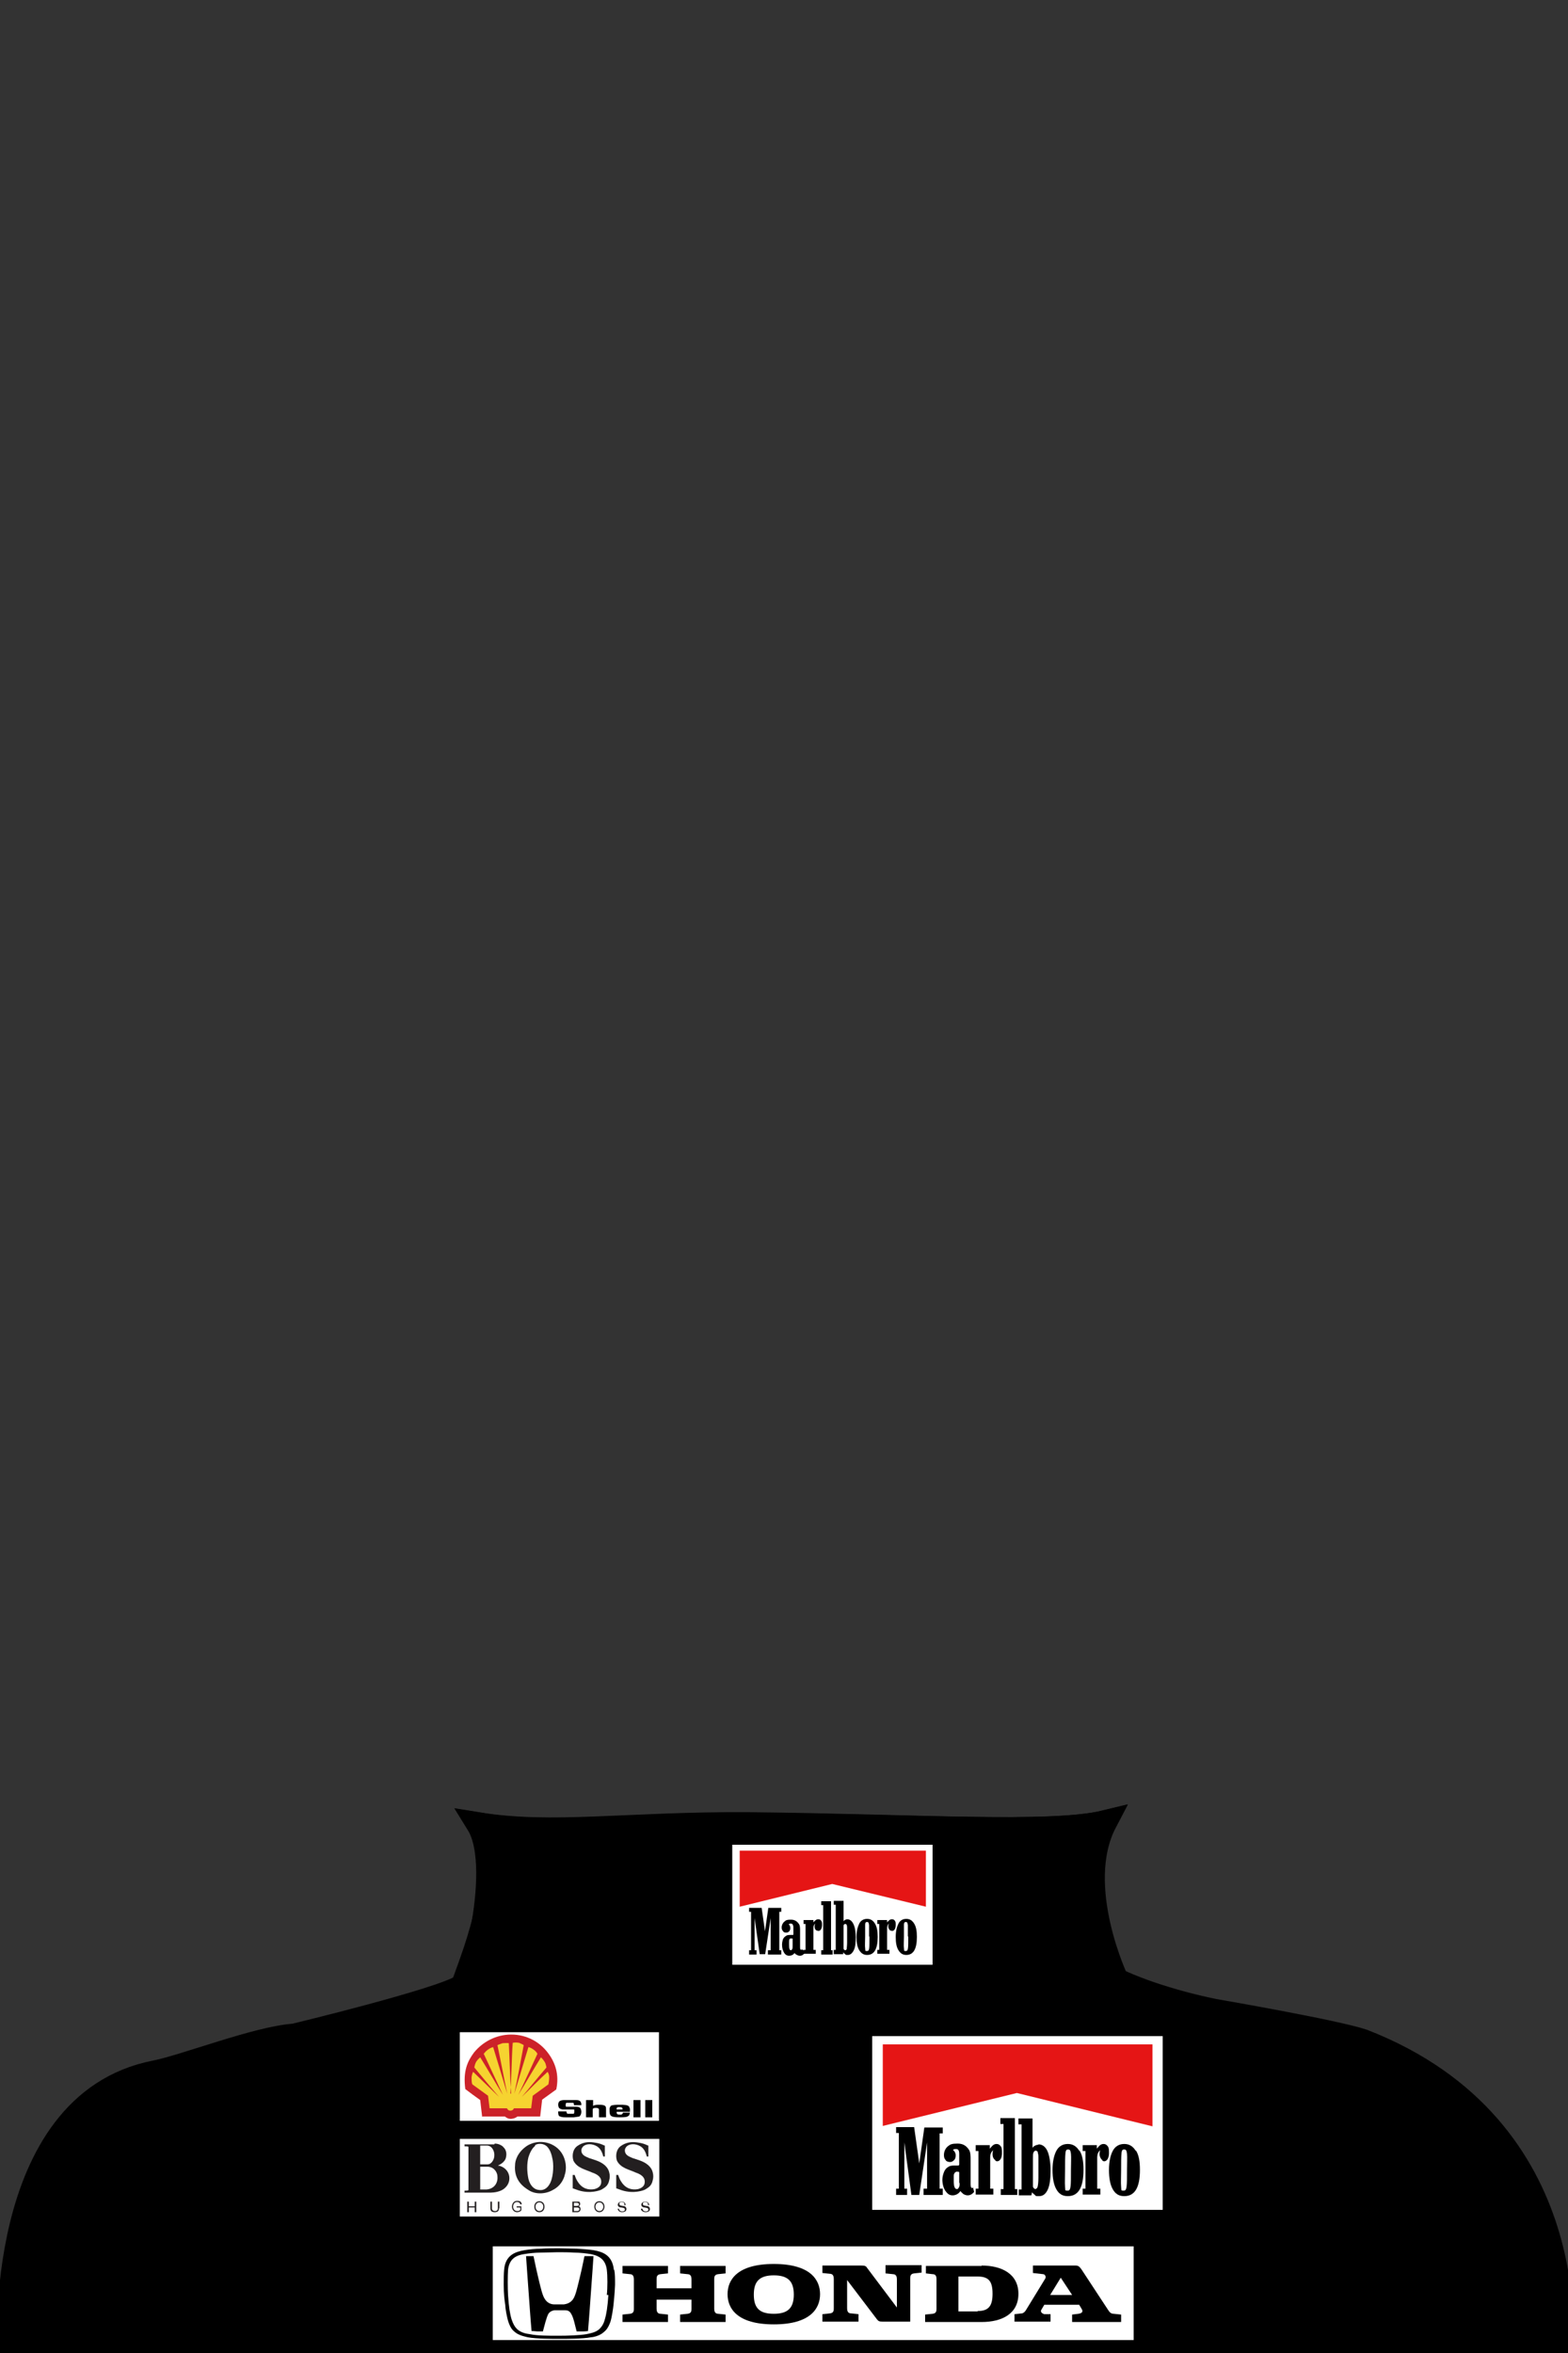 <?xml version="1.0" encoding="UTF-8"?>
<svg xmlns="http://www.w3.org/2000/svg" version="1.1" viewBox="0 0 400 600">
  <rect x="0" y="0" width="400" height="600" fill="#333333" stroke="none"/>
  <defs>
    <style>
      .cls-1 {
        fill: $[primary];
      }

      .cls-1, .cls-2 {
        stroke: #000;
      }

      .cls-1, .cls-3 {
        stroke-width: 6px;
      }

      .cls-4, .cls-2, .cls-3 {
        fill: #fff;
      }

      .cls-2 {
        stroke-miterlimit: 10;
      }

      .cls-5 {
        fill: #a01f1f;
      }

      .cls-3 {
        stroke: $[secondary];
      }

      .cls-6 {
        fill: #231f20;
      }

      .cls-7 {
        fill: #e51515;
      }

      .cls-8 {
        fill: $[accent];
      }

      .cls-9 {
        fill: #f6d330;
      }

      .cls-9, .cls-10, .cls-11 {
        fill-rule: evenodd;
      }

      .cls-11 {
        fill: #cc2229;
      }
    </style>
  </defs>
  <!-- Generator: Adobe Illustrator 28.7.4, SVG Export Plug-In . SVG Version: 1.2.0 Build 166)  -->
  <g>
    <g id="_x32_1">
      <g id="Layer_1">
        <g id="suit2">
          <path id="Shirt" class="cls-1" d="M281.2,502.8c5.6,3.7,17.7,7.7,28.6,9.9,0,0,30.8,5.3,37.9,7.7,57.4,22.3,50.4,79.7,50.4,79.7l-395.8-.2s-3.8-63.4,37.2-71.5c7.7-1.5,25.9-8.7,35.6-9.4,0,0,37.4-9,42.8-12.6.9,5.7,11.3-29.5,4-41.3,19,3.1,38.2-.2,68.9,0,42.8.4,77.3,2.9,91.1-.5-8.6,16.4-.8,38.2-.8,38.2Z"/>
          <path d="M196,505.5c-12.2,8.8-5.5,94.8-5.5,94.8h1.8s.1-10.1-.4-19.6-.7-12.2-.9-18.9c-.4-18.4,1.1-37.7,2.7-43.5,3.4-12.1,2.3-12.7,2.3-12.7Z"/>
          <circle cx="200.5" cy="523.5" r="1.2"/>
          <circle cx="199.5" cy="538.7" r="1.2"/>
          <circle cx="198.5" cy="556.7" r="1.2"/>
          <circle cx="199.5" cy="574.6" r="1.2"/>
          <circle cx="200.5" cy="588.7" r="1.2"/>
        </g>
      </g>
      <path id="Shirt-neck" class="cls-1" d="M118,506.4c3.8-10.5,11.4-29.4,4.1-41.2,19,3.1,38.2-.2,68.9,0,42.8.4,77.2,2.7,91-.6-8.6,16.4,3.1,40.7,3.1,40.7l-167.1,1.2Z"/>
      <path d="M173.1,467.8c-5.5,3.5-2.4,37.7-2.4,37.7h.8s-.9-27.8.6-32.6,1-5.1,1-5.1Z"/>
      <circle cx="175.9" cy="479.2" r="1.2"/>
      <circle cx="175.9" cy="491.3" r="1.2"/>
      <path class="cls-3" d="M380.1,549.5c-24.9-32.8-66.7-27.3-93.9-38.9-1.3-.5,3.4,2.3,3.4,2.3l5,1.6,9,2.5,5.6,1.1,8.4,1.4,11.4,2.6,10.7,2.6,9,3,8.5,3.6,6.2,3.6,5.6,4,4.6,4.3,3.9,3.7,2.6,3.9s1.3.5-.1-1.3Z"/>
      <path class="cls-3" d="M18.8,548.5c11.1-23.1,46.9-16.4,97.3-36.7,0,0,2.6-.2-5.6,3.1-8.2,3.3-9.1,3.3-9.1,3.3l-16.1,4.4-22,5-13.6,3.5-9.8,2.5-6.2,3-8.7,6.6s-6.8,6.8-6.1,5.4Z"/>
      <polygon class="cls-8" points="55.4 525.4 58.8 537.6 84.2 531.5 79.4 520.1 55.4 525.4"/>
      <path class="cls-8" d="M333.3,518.9c13.9,2.9,16.9,4.6,24.7,8.4l-6.4,10.2-21.9-6.8,3.6-11.8Z"/>
      <g>
        <rect class="cls-4" x="222.5" y="519.2" width="74.1" height="44.3"/>
        <g>
          <rect class="cls-4" x="225.2" y="521.3" width="68.8" height="41.5"/>
          <path class="cls-5" d="M248.6,559"/>
          <g>
            <path d="M234.5,551.7l1.3-9.2h4.7v1.5h-.8v14.1h.8v1.6h-4.9v-1.6h.9v-11.8l-2,13.4h-2l-1.8-13.4v11.8h.7v1.6h-2.8v-1.6h.7v-14.2h-.7v-1.5h4.6l1.3,9.2Z"/>
            <path d="M259.5,558.2v1.5h-4.2v-1.5h.7v-16.6h-.8v-1.5h3.7v18.1h.6Z"/>
            <path d="M264.9,546.8c1,0,1.8.6,2.3,1.7.5,1.1.8,2.9.8,5s-.2,3.7-.7,4.8-1.2,1.7-2.2,1.7-.8,0-1.1-.3-.5-.3-.7-.7l-.2.8h-3.2v-1.5h.7v-16.6h-.8v-1.5h3.6v7.5c.2-.4.9-.8,1.5-.8ZM264.8,548.9c-.1-.3-.3-.5-.6-.5s-.5.3-.6.6-.1.7-.1,1.6v5.9c0,.3,0,.5,0,.6,0,.1,0,.3,0,.3s0,.2,0,.2c.1.3.4.6.6.6s.5-.2.6-.6c.1-.4.2-1.2.2-2.3v-4.9c0-.7,0-1.2-.2-1.5Z"/>
            <path d="M275.3,548.4c-.7-1.1-1.6-1.7-2.9-1.7s-2.3.6-2.9,1.7-1,2.8-1,4.9.3,3.8,1,5,1.6,1.7,2.9,1.7c2.7,0,4-2.2,4-6.7,0-2.2-.3-3.8-1-4.9ZM273.2,553.3c0,4.2,0,5.3-.8,5.3s-.6,0-.7-1,0-2.5,0-4.3,0-3.4.1-4.3.4-.9.7-.9c.4,0,.6.2.7,1.1.1.9,0,2.4,0,4.1Z"/>
            <path d="M289.7,548.4c-.7-1.1-1.6-1.7-2.9-1.7s-2.3.6-2.9,1.7-1,2.8-1,4.9.3,3.8,1,5,1.6,1.7,2.9,1.7c2.7,0,4-2.2,4-6.7,0-2.2-.3-3.8-1-4.9ZM287.5,553.3c0,4.2,0,5.3-.8,5.3s-.6,0-.7-1,0-2.5,0-4.3,0-3.4.1-4.3.4-.9.7-.9c.4,0,.6.2.7,1.1.1.9,0,2.4,0,4.1Z"/>
            <path d="M281.2,551c.3.1.6.2.9,0,.9-.5.8-2.1.8-2.1,0-.7,0-1.2-.3-1.6-.3-.4-.6-.6-1.1-.6-.9,0-1.4.9-1.7,1.2v-.9h-3.6v1.5h.7v9.6h-.7v1.5h4.5v-1.5h-.8v-8c0-1.4.8-1.8.8-1.8,0,0-.2.2-.2,1s.5,1.4.8,1.6Z"/>
            <path d="M253.9,551c.3.1.6.2.9,0,.9-.5.8-2.1.8-2.1,0-.7,0-1.2-.3-1.6-.3-.4-.6-.6-1.1-.6-.9,0-1.4.9-1.7,1.2v-.9h-3.6v1.5h.7v9.6h-.7v1.5h4.5v-1.5h-.8v-8c0-1.4.8-1.8.8-1.8,0,0-.2.2-.2,1,0,1,.5,1.4.8,1.6Z"/>
            <path d="M248.3,557.8s-.7.6-.7-.8v-6.1c0-1.1,0-2.1-.4-2.7-.6-.9-1.4-1.6-2.9-1.6s-1.9.2-2.5.7c-.6.5-1,1.3-1,2.2s.3,1.1.5,1.4.7.4,1.1.4.7-.2,1-.5.4-.7.4-1.2c0-.4-.1-.6-.2-.8-.1-.2-.2-.3-.5-.6,0,0,.2-.2.6-.2s.7,0,.8.3c.2.2.2.7.2,1.2v2.4c0,.2-.1.3-.3.3h-.9c-.4,0-1.1,0-1.5.3-.4.2-.9.6-1.2,1.4-.2.5-.4,1.2-.4,1.9,0,1.1.3,2.2.8,2.9s1,1.1,1.8,1.1c1.4,0,2-1.1,2-1.1.3.4.6.6.8.8.3.1.5.3,1.1.3,1,0,1.6-.9,1.6-.9l-.3-1.2ZM244.8,556.6c0,.6,0,.9-.2,1.2s-.2.4-.5.4c-.5,0-.8-.6-.8-2s0-.9,0-1.2,0-.7.2-.8c0-.2.2-.3.4-.4s.3,0,.6,0h0c.1,0,.2,0,.2.2v2.7h0Z"/>
          </g>
          <polygon class="cls-7" points="294 521.3 294 542.2 259.4 533.7 225.2 542.1 225.2 521.3 294 521.3"/>
        </g>
      </g>
      <g>
        <rect class="cls-2" x="116.8" y="544.9" width="51.9" height="20.8"/>
        <g id="layer1">
          <g id="g6981">
            <path id="path7114" class="cls-6" d="M119.2,561.4h.4v1.2h1.5v-1.2h.4v2.7h-.4v-1.2h-1.5v1.2h-.4v-2.7Z"/>
            <path id="path7116" class="cls-6" d="M127.3,563.1c0,.7-.4,1-1.1,1s-1.1-.3-1.1-1v-1.7h.4v1.7c0,.5.3.7.8.7s.7-.3.7-.7v-1.7h.4v1.7Z"/>
            <path id="path7118" class="cls-6" d="M131.9,564.1c-.8,0-1.3-.7-1.3-1.4s.4-1.5,1.3-1.5,1.1.3,1.2.9h-.4c0-.4-.4-.6-.8-.6-.7,0-1,.6-1,1.2s.4,1.1,1,1.1c.3,0,.6,0,.8-.3.1-.1,0-.4,0-.6h-.9v-.3h1.2v1c-.3.4-.7.5-1.2.5Z"/>
            <path id="path7120" class="cls-6" d="M137.6,563.8c.7,0,1-.6,1-1.1s-.3-1.1-1-1.1-1,.6-1,1.1.3,1.1,1,1.1ZM137.6,561.3c.9,0,1.3.7,1.3,1.4s-.4,1.4-1.3,1.4-1.3-.7-1.3-1.4.4-1.4,1.3-1.4Z"/>
            <path id="path7122" class="cls-6" d="M146.4,562.5h.7c.4,0,.6-.1.6-.4s-.3-.4-.6-.4h-.7v.9ZM146.4,563.8h.9c.3,0,.5-.2.5-.5s-.3-.4-.6-.4h-.8v.9ZM146,561.4h1c.3,0,.6,0,.7,0,.2.1.3.3.3.6s-.2.5-.4.6h0c.3,0,.5.3.5.7s-.3.8-.8.8h-1.3v-2.7Z"/>
            <path id="path7124" class="cls-6" d="M152.9,563.8c.7,0,1-.6,1-1.1s-.3-1.1-1-1.1-1,.6-1,1.1.3,1.1,1,1.1ZM152.9,561.3c.9,0,1.3.7,1.3,1.4s-.5,1.4-1.3,1.4-1.3-.7-1.3-1.4.4-1.4,1.3-1.4Z"/>
            <path id="path7126" class="cls-6" d="M159.3,562.1c0-.4-.3-.6-.7-.6s-.6.1-.6.5.4.4.9.5c.4,0,.9.2.9.8s-.6.8-1.1.8-1.1-.3-1.1-.9h.3c0,.4.4.7.8.7s.7-.1.7-.5-.4-.4-.9-.5c-.4,0-.9-.2-.9-.7s.5-.8,1-.8,1,.3,1,.9h-.4Z"/>
            <path id="path7128" class="cls-6" d="M165.3,562.1c0-.4-.3-.6-.7-.6s-.6.1-.6.5.4.4.9.5c.4,0,.9.2.9.8s-.6.8-1.1.8-1.2-.3-1.2-.9h.4c0,.4.4.7.8.7s.7-.1.7-.5-.5-.4-.9-.5c-.4,0-.9-.2-.9-.7s.5-.8,1-.8,1,.3,1,.9h-.3Z"/>
            <path id="path7130" class="cls-6" d="M122.5,547.1v4.8h1.7s.2,0,.2,0c1,0,1.7-1.3,1.7-2.2.1-1-.5-2.6-1.9-2.6-.4,0-1.8,0-1.8,0ZM122.5,552.5v5.8h1.6s.9,0,1.7-.6c.8-.6,1.2-1.6,1.1-2.7,0-1-.8-2.4-2.4-2.5h-1.9ZM126.2,546.6c1.3,0,2.2.8,2.2.9.7.6.9,1.6.7,2.5-.2,1.5-2.1,2.2-2.1,2.2,1.6.2,2.7,1.4,2.9,2.7.2,1.3-.3,2.4-1.3,3.2-1,.8-2.6,1-3.4,1h-6.7v-.5c.9,0,1,0,1-.3,0-1.3,0-10.4,0-10.7s-.1-.3-1-.3c0-.2,0-.5,0-.5h7.6Z"/>
            <path id="path7132" class="cls-6" d="M136.5,547.2c-.8.6-1.4,1.9-1.7,2.9-.4,1.6-.4,3.6,0,5.5.5,2,1.7,2.7,2.5,2.8,1.4.3,2.3-.5,2.8-1.3,1-1.5,1.2-4.5.9-6.3-.3-1.6-.7-2.7-1.5-3.5-.9-.8-2.3-.8-3-.3ZM144,554.9c-.6,1.8-1.7,2.9-3.1,3.6-1.8,1-4.3,1.1-6,0-1.1-.7-3.9-2.4-3.5-6.5,0-.9.5-3.1,3-4.8,1.7-1.1,4.1-1.4,6.3-.4,3.5,1.6,4.2,5.6,3.3,8Z"/>
            <path id="path7134" class="cls-6" d="M154.3,547.1c0,.9,0,2.8,0,2.8h-.4c-.3-1.2-.8-2.2-1.8-2.7-.9-.5-2.4-.7-3.3.1-.5.5-.6,1-.4,1.6.3.8,1.2,1.1,1.9,1.4.6.2,1.8.6,1.8.6,1.4.5,2.9,1.4,3.3,3,.2.7.2,1.4,0,2.1-.3,1.5-1.3,1.9-1.9,2.3-.3.2-2.9,1.2-6,.2-.6-.2-1.4-.5-1.4-.5v-3.4s.3,0,.5,0c.2.6.4,1.2.9,1.9,1.1,1.6,2.6,2,4.2,1.7.7-.2,1.4-.6,1.6-1.3.2-.8.2-2.1-2.2-2.9-1.7-.8-3.8-1.1-4.8-3-.4-1.1-.3-2.9,1-3.8,1.3-.9,2.6-1.1,4.1-.9,1.5.2,1.9.4,2.8.8Z"/>
            <path id="path7136" class="cls-6" d="M165.4,547.1c0,.9,0,2.8,0,2.8h-.4c-.3-1.2-.8-2.2-1.8-2.7-.9-.5-2.4-.7-3.3.1-.5.5-.6,1-.4,1.6.3.8,1.2,1.1,1.9,1.4.6.2,1.8.6,1.8.6,1.4.5,2.9,1.4,3.3,3,.2.7.2,1.4,0,2.1-.3,1.5-1.3,1.9-1.9,2.3-.3.2-2.9,1.2-6,.2-.6-.2-1.4-.5-1.4-.5v-3.4s.3,0,.5,0c.2.6.4,1.2.9,1.9,1.1,1.6,2.6,2,4.2,1.7.7-.2,1.4-.6,1.6-1.3.2-.8.2-2.1-2.2-2.9-1.7-.8-3.8-1.1-4.8-3-.4-1.1-.3-2.9,1-3.8,1.3-.9,2.6-1.1,4.1-.9,1.5.2,1.9.4,2.8.8Z"/>
          </g>
        </g>
      </g>
      <g>
        <rect class="cls-2" x="116.8" y="517.7" width="51.8" height="23.6"/>
        <g>
          <path class="cls-11" d="M123,539.8l-.5-4.3c-1.4-1-2.5-1.8-3.8-2.8-.6-4.5.5-7,2.2-9.3,2.1-2.6,5.5-4.6,9.5-4.6,4.1,0,7.4,2,9.4,4.7,1.9,2.5,2.9,5.6,2.1,9.3l-3.6,2.6-.5,4.3h-5.8c-.4.3-.8.5-1.6.6-.8,0-1.2-.3-1.6-.6h-5.7Z"/>
          <path class="cls-9" d="M130.4,533.9c-.3-4-.4-8.9-.6-12.9-.4-.1-1,0-1.6,0-.5.2-.9.3-1.3.5.8,3.8,1.7,8.6,2.5,12.4-1.1-3.7-2.5-8.3-3.6-11.9-.5.1-1,.4-1.4.7-.4.3-.6.5-1,1,1.5,3.2,3.4,7.3,4.9,10.5-1.8-2.9-4-6.7-5.8-9.6-.3.3-.6.5-1,1.1-.3.5-.4,1-.5,1.5,2,2.4,4.3,5.2,6.3,7.5-2.1-2-4.6-4.5-6.6-6.4-.2.4-.3.7-.4,1.4,0,.6,0,1.4.2,1.8l4,2.9.4,3.2h4.4c.3.4.4.6.9.6.5,0,.8-.3.9-.6h4.4l.4-3.2,4-2.9c.1-.5.2-1.2.2-1.8,0-.7-.2-1-.4-1.4-2.1,1.9-4.6,4.5-6.6,6.4,2-2.3,4.3-5.2,6.3-7.5-.1-.5-.2-1.1-.5-1.5-.4-.6-.6-.8-.9-1.1-1.8,2.9-4,6.7-5.8,9.6,1.6-3.2,3.4-7.3,4.9-10.5-.3-.5-.6-.8-.9-1-.4-.3-.9-.6-1.4-.7-1.1,3.6-2.5,8.3-3.6,11.9.8-3.8,1.7-8.6,2.4-12.4-.4-.3-.8-.4-1.2-.6-.6-.1-1.1-.1-1.6,0-.3,4-.3,8.9-.6,12.9h0Z"/>
          <path class="cls-10" d="M142.4,538.4h2.1c0,.4.2.6.3.6.1,0,1,0,1.4,0,.2,0,.3,0,.3-.6s0-.5-.3-.5c-.9,0-1.8,0-2.7,0-.9-.2-1-.4-1.1-1.1,0-1,.4-1.2,1.4-1.3,1,0,2.1,0,3.1,0,1.1,0,1.4.4,1.4,1.3h-1.9c0-.4,0-.6-.3-.6-.5,0-.9,0-1.4,0-.2,0-.4,0-.4.5s0,.5.3.5c.8,0,1.6,0,2.3,0,1.3,0,1.3.6,1.4,1.2,0,.8-.3,1.1-.5,1.3-.2,0-1.2.2-1.4.2h-2c-.5,0-1,0-1.5-.2-.5-.1-.5-.7-.5-1.3h0ZM161.6,539.9h1.8v-4.4h-1.8v4.4ZM164.6,539.9h1.8v-4.4h-1.8v4.4ZM160.6,537.6c0-.1,0-.3-.1-.4-.3-.5-1.4-.5-2.4-.5-.8,0-1.9,0-2.3.3-.1.1-.2.4-.3.6,0,.3,0,.5,0,.7,0,.2,0,1.1.5,1.3.4.3,1.6.3,2.1.3s1.9,0,2.1-.3c.4-.1.4-.6.5-.9h-1.8c0,.3-.3.6-.8.5-.5,0-.8,0-.8-.7h3.4c0-.3,0-.6,0-.9h0ZM158.9,537.9h-1.6c0-.1,0-.2,0-.3.1-.3.4-.3.7-.3.5,0,.7.1.8.3,0,0,0,.2,0,.3h0ZM149.4,539.9h1.8v-1.9c0-.3.1-.5.8-.5.6,0,.8.2.8.5v1.9h1.8v-1.9c0-.6,0-.9-.4-1.1-.4-.2-.9-.2-1.4-.2s-1.1,0-1.5.3v-1.5h-1.8v4.4h0Z"/>
        </g>
      </g>
      <rect class="cls-2" x="125.2" y="572.3" width="164.5" height="24.9"/>
      <g>
        <path id="svg_1" d="M173.5,579.7l1.9.2c.9,0,1,.8,1,1.3v2.3h-8.9v-2.3c0-.5,0-1.2,1-1.3l1.9-.2v-1.9h-11.6v1.9l1.9.2c.9,0,1,.8,1,1.3v7.5c0,.5,0,1.2-1,1.3l-1.9.2v1.9h11.6v-1.9l-1.9-.2c-.9,0-1-.8-1-1.3v-2.3h8.9v2.3c0,.5,0,1.2-1,1.3l-1.9.2v1.9h11.6v-1.9l-1.9-.2c-.9,0-1-.8-1-1.3v-7.5c0-.5,0-1.2,1-1.3l1.9-.2v-1.9h-11.6v1.9h0Z"/>
        <path id="svg_2" d="M250.4,577.8h-14.2v1.9l1.7.2c.6,0,1,.3,1,1.2v7.6c0,.5,0,1.2-1,1.3l-1.9.2v1.9h14.4c5.2,0,9.4-2.1,9.4-7.2s-4.3-7.2-9.4-7.2M249.4,589.4h-4.9v-8.9h4.9c2.9,0,3.8,1.3,3.8,4.4s-1,4.4-3.8,4.4"/>
        <path id="svg_3" d="M284.1,590c-.9,0-1.2-.7-1.5-1.1l-6.7-10.2c-.5-.7-.8-1-1.5-1h-10.9v1.9l2.6.3c.4,0,.9.6.5,1.2l-4.9,8c-.2.3-.5.7-1,.8l-1.9.2v1.9h9.2v-1.9h-1.6c-.7-.2-1.1-.7-.7-1.2l.7-1.2h8.9l.6,1c.6.9-.1,1.2-.8,1.3l-1.6.2v1.9h12.5v-1.9l-1.9-.2ZM267.9,585.2l2.7-4.4,2.9,4.4h-5.6Z"/>
        <path id="svg_4" d="M225.9,579.7l1.9.2c.9,0,1,.8,1,1.3v7.2l-7.6-10.1c-.3-.5-.6-.6-1.5-.6h-9.9v1.9l1.9.2c.9,0,1,.8,1,1.3v7.5c0,.5,0,1.2-1,1.3l-1.9.2v1.9h9.2v-1.9l-1.9-.2c-.9,0-1-.8-1-1.3v-7.2l7.6,10c.4.5.6.6,1.5.6h7v-11c0-.5,0-1.2,1-1.3l1.9-.2v-1.9h-9.2v2h0Z"/>
        <path id="svg_5" d="M197.4,577.3c-9.4,0-11.8,4.1-11.8,7.7s2.4,7.7,11.8,7.7,11.8-4.1,11.8-7.7-2.4-7.7-11.8-7.7M197.4,590c-3.7,0-5.1-1.5-5.1-4.9s1.5-4.9,5.1-4.9,5.1,1.5,5.1,4.9-1.5,4.9-5.1,4.9"/>
        <path id="svg_6" d="M149.1,575.3c-.6,2.9-.9,4.3-1.4,6.3-.5,2-.9,3.9-1.6,4.8-.7.9-1.6,1.1-2.2,1.2-.3,0-.6,0-1.3,0s-.9,0-1.3,0c-.6,0-1.6-.3-2.2-1.2-.7-.9-1.1-2.8-1.6-4.8-.5-2.1-.8-3.4-1.4-6.3,0,0-.6,0-.9,0-.4,0-.7,0-1,0,0,0,.4,6,.6,8.5.2,2.7.5,7.2.8,10.6,0,0,.6,0,1.5.1.9,0,1.4,0,1.4,0,.4-1.5.9-3.6,1.4-4.5.5-.7,1.1-.8,1.5-.9.6,0,1.1,0,1.4,0h0c.2,0,.8,0,1.4,0,.4,0,1.1.1,1.5.9.6.9,1,3,1.4,4.5,0,0,.4,0,1.4,0,.9,0,1.5-.1,1.5-.1.3-3.4.6-7.9.8-10.6.2-2.5.6-8.5.6-8.5-.3,0-.6,0-1,0-.3,0-.9,0-.9,0"/>
        <path id="svg_7" d="M156.6,578.8c-.4-3.8-2.9-4.6-5.1-5-1.1-.2-3.1-.3-4.4-.4-1.1,0-3.7-.1-4.5-.1s-3.4,0-4.5.1c-1.3,0-3.3.2-4.4.4-2.2.4-4.8,1.2-5.1,5-.1,1-.1,2.4-.1,3.8,0,2.4.2,4,.4,5.2,0,.8.4,3.1.8,4.3.6,1.7,1.1,2.1,1.7,2.6,1.1.9,2.9,1.2,3.3,1.3,2.1.4,6.2.4,8,.4s6,0,8-.4c.4,0,2.2-.3,3.3-1.3.6-.5,1.1-1,1.7-2.6.4-1.2.7-3.5.8-4.3.1-1.1.3-2.8.4-5.2,0-1.5,0-2.8-.2-3.8M155.2,585.2c-.2,3-.5,4.9-.9,6.2-.3,1.2-.8,1.9-1.4,2.5-1,.9-2.4,1.1-3.3,1.3-1.8.3-4.8.4-7.2.4s-5.4,0-7.2-.4c-.8-.1-2.2-.3-3.3-1.3-.6-.6-1-1.3-1.4-2.5-.4-1.3-.7-3.1-.9-6.2-.1-1.8-.1-4.8,0-6.4.3-2.4,1.5-3.6,4-4,1.2-.2,2.8-.4,4.3-.4,1.2,0,3.2-.1,4.3-.1,1.1,0,3.1,0,4.3.1,1.5,0,3.1.2,4.3.4,2.5.5,3.7,1.7,4,4,.2,1.6.2,4.5,0,6.4"/>
      </g>
      <g>
        <rect class="cls-4" x="186.8" y="470.4" width="51.1" height="30.6"/>
        <g>
          <rect class="cls-4" x="188.7" y="471.9" width="47.5" height="28.6"/>
          <path class="cls-5" d="M204.8,497.9"/>
          <g>
            <path d="M195.1,492.8l.9-6.3h3.3v1h-.5v9.8h.5v1.1h-3.4v-1.1h.7v-8.2l-1.4,9.2h-1.4l-1.3-9.2v8.2h.5v1.1h-1.9v-1.1h.5v-9.8h-.5v-1h3.2l.9,6.3Z"/>
            <path d="M212.4,497.3v1.1h-2.9v-1.1h.5v-11.5h-.5v-1h2.5v12.5h.4Z"/>
            <path d="M216.1,489.4c.7,0,1.2.4,1.6,1.2.4.8.6,2,.6,3.4s-.1,2.5-.5,3.3-.9,1.2-1.5,1.2-.5,0-.7-.2-.3-.2-.5-.5v.5h-2.4v-1.1h.5v-11.5h-.5v-1h2.5v5.2c.2-.3.6-.5,1-.5ZM216,490.9c0-.2-.2-.3-.4-.3s-.4.2-.4.4,0,.5,0,1.1v4c0,.2,0,.3,0,.4,0,.1,0,.2,0,.2s0,.1,0,.2c0,.2.3.4.4.4s.4-.1.4-.4c0-.3.1-.8.1-1.6v-3.4c0-.5,0-.8-.1-1Z"/>
            <path d="M223.2,490.5c-.5-.8-1.1-1.2-2-1.2s-1.6.4-2,1.2-.7,1.9-.7,3.4.2,2.6.7,3.4,1.1,1.2,2,1.2c1.8,0,2.7-1.5,2.7-4.6,0-1.5-.2-2.6-.7-3.4ZM221.8,493.9c0,2.9,0,3.6-.6,3.6s-.4,0-.5-.7,0-1.8,0-3,0-2.3,0-3,.3-.7.5-.7c.3,0,.4.1.5.8,0,.6,0,1.7,0,2.8Z"/>
            <path d="M233.2,490.5c-.5-.8-1.1-1.2-2-1.2s-1.6.4-2,1.2-.7,1.9-.7,3.4.2,2.6.7,3.4,1.1,1.2,2,1.2c1.8,0,2.7-1.5,2.7-4.6,0-1.5-.2-2.6-.7-3.4ZM231.7,493.9c0,2.9,0,3.6-.6,3.6s-.4,0-.5-.7,0-1.8,0-3,0-2.3,0-3,.3-.7.5-.7c.3,0,.4.1.5.8,0,.6,0,1.7,0,2.8Z"/>
            <path d="M227.3,492.3c.2.1.4.1.6,0,.6-.3.6-1.4.6-1.4,0-.5,0-.8-.2-1.1-.2-.3-.4-.4-.8-.4-.6,0-1,.6-1.2.8v-.6h-2.5v1h.5v6.6h-.5v1h3.1v-1h-.6v-5.5c0-1,.5-1.2.5-1.2,0,0-.2.2-.2.7s.3,1,.6,1.1Z"/>
            <path d="M208.5,492.3c.2.1.4.1.6,0,.6-.3.6-1.4.6-1.4,0-.5,0-.8-.2-1.1-.2-.3-.4-.4-.8-.4-.6,0-1,.6-1.2.8v-.6h-2.5v1h.5v6.6h-.5v1h3.1v-1h-.6v-5.5c0-1,.5-1.2.5-1.2,0,0-.2.2-.2.7,0,.7.3,1,.6,1.1Z"/>
            <path d="M204.6,497.1s-.5.4-.5-.5v-4.2c0-.8,0-1.4-.3-1.8-.4-.6-1-1.1-2-1.1s-1.3.1-1.7.5c-.4.3-.7.9-.7,1.5s.2.7.4,1,.5.3.8.3.5-.1.7-.3.3-.5.3-.8c0-.3,0-.4-.1-.6,0-.1-.1-.2-.3-.4,0,0,.2-.2.4-.2s.5,0,.6.2c.1.2.2.4.2.8v1.7c0,.1,0,.2-.2.2h-.6c-.2,0-.8,0-1,.2-.2.1-.7.4-.9,1-.1.4-.2.8-.2,1.3,0,.8.2,1.5.5,2s.7.8,1.3.8c1,0,1.4-.7,1.4-.7.2.3.4.4.6.5.2.1.4.2.8.2.7,0,1.1-.6,1.1-.6l-.2-.8ZM202.2,496.2c0,.4,0,.6-.1.8s-.2.3-.3.3c-.4,0-.5-.4-.5-1.4s0-.6,0-.8,0-.4.1-.6c0-.1.1-.2.3-.2s.2,0,.4,0h0c0,0,.1,0,.1.1v1.9h0Z"/>
          </g>
          <polygon class="cls-7" points="236.2 471.9 236.2 486.2 212.3 480.4 188.7 486.2 188.7 471.9 236.2 471.9"/>
        </g>
      </g>
    </g>
  </g>
</svg>